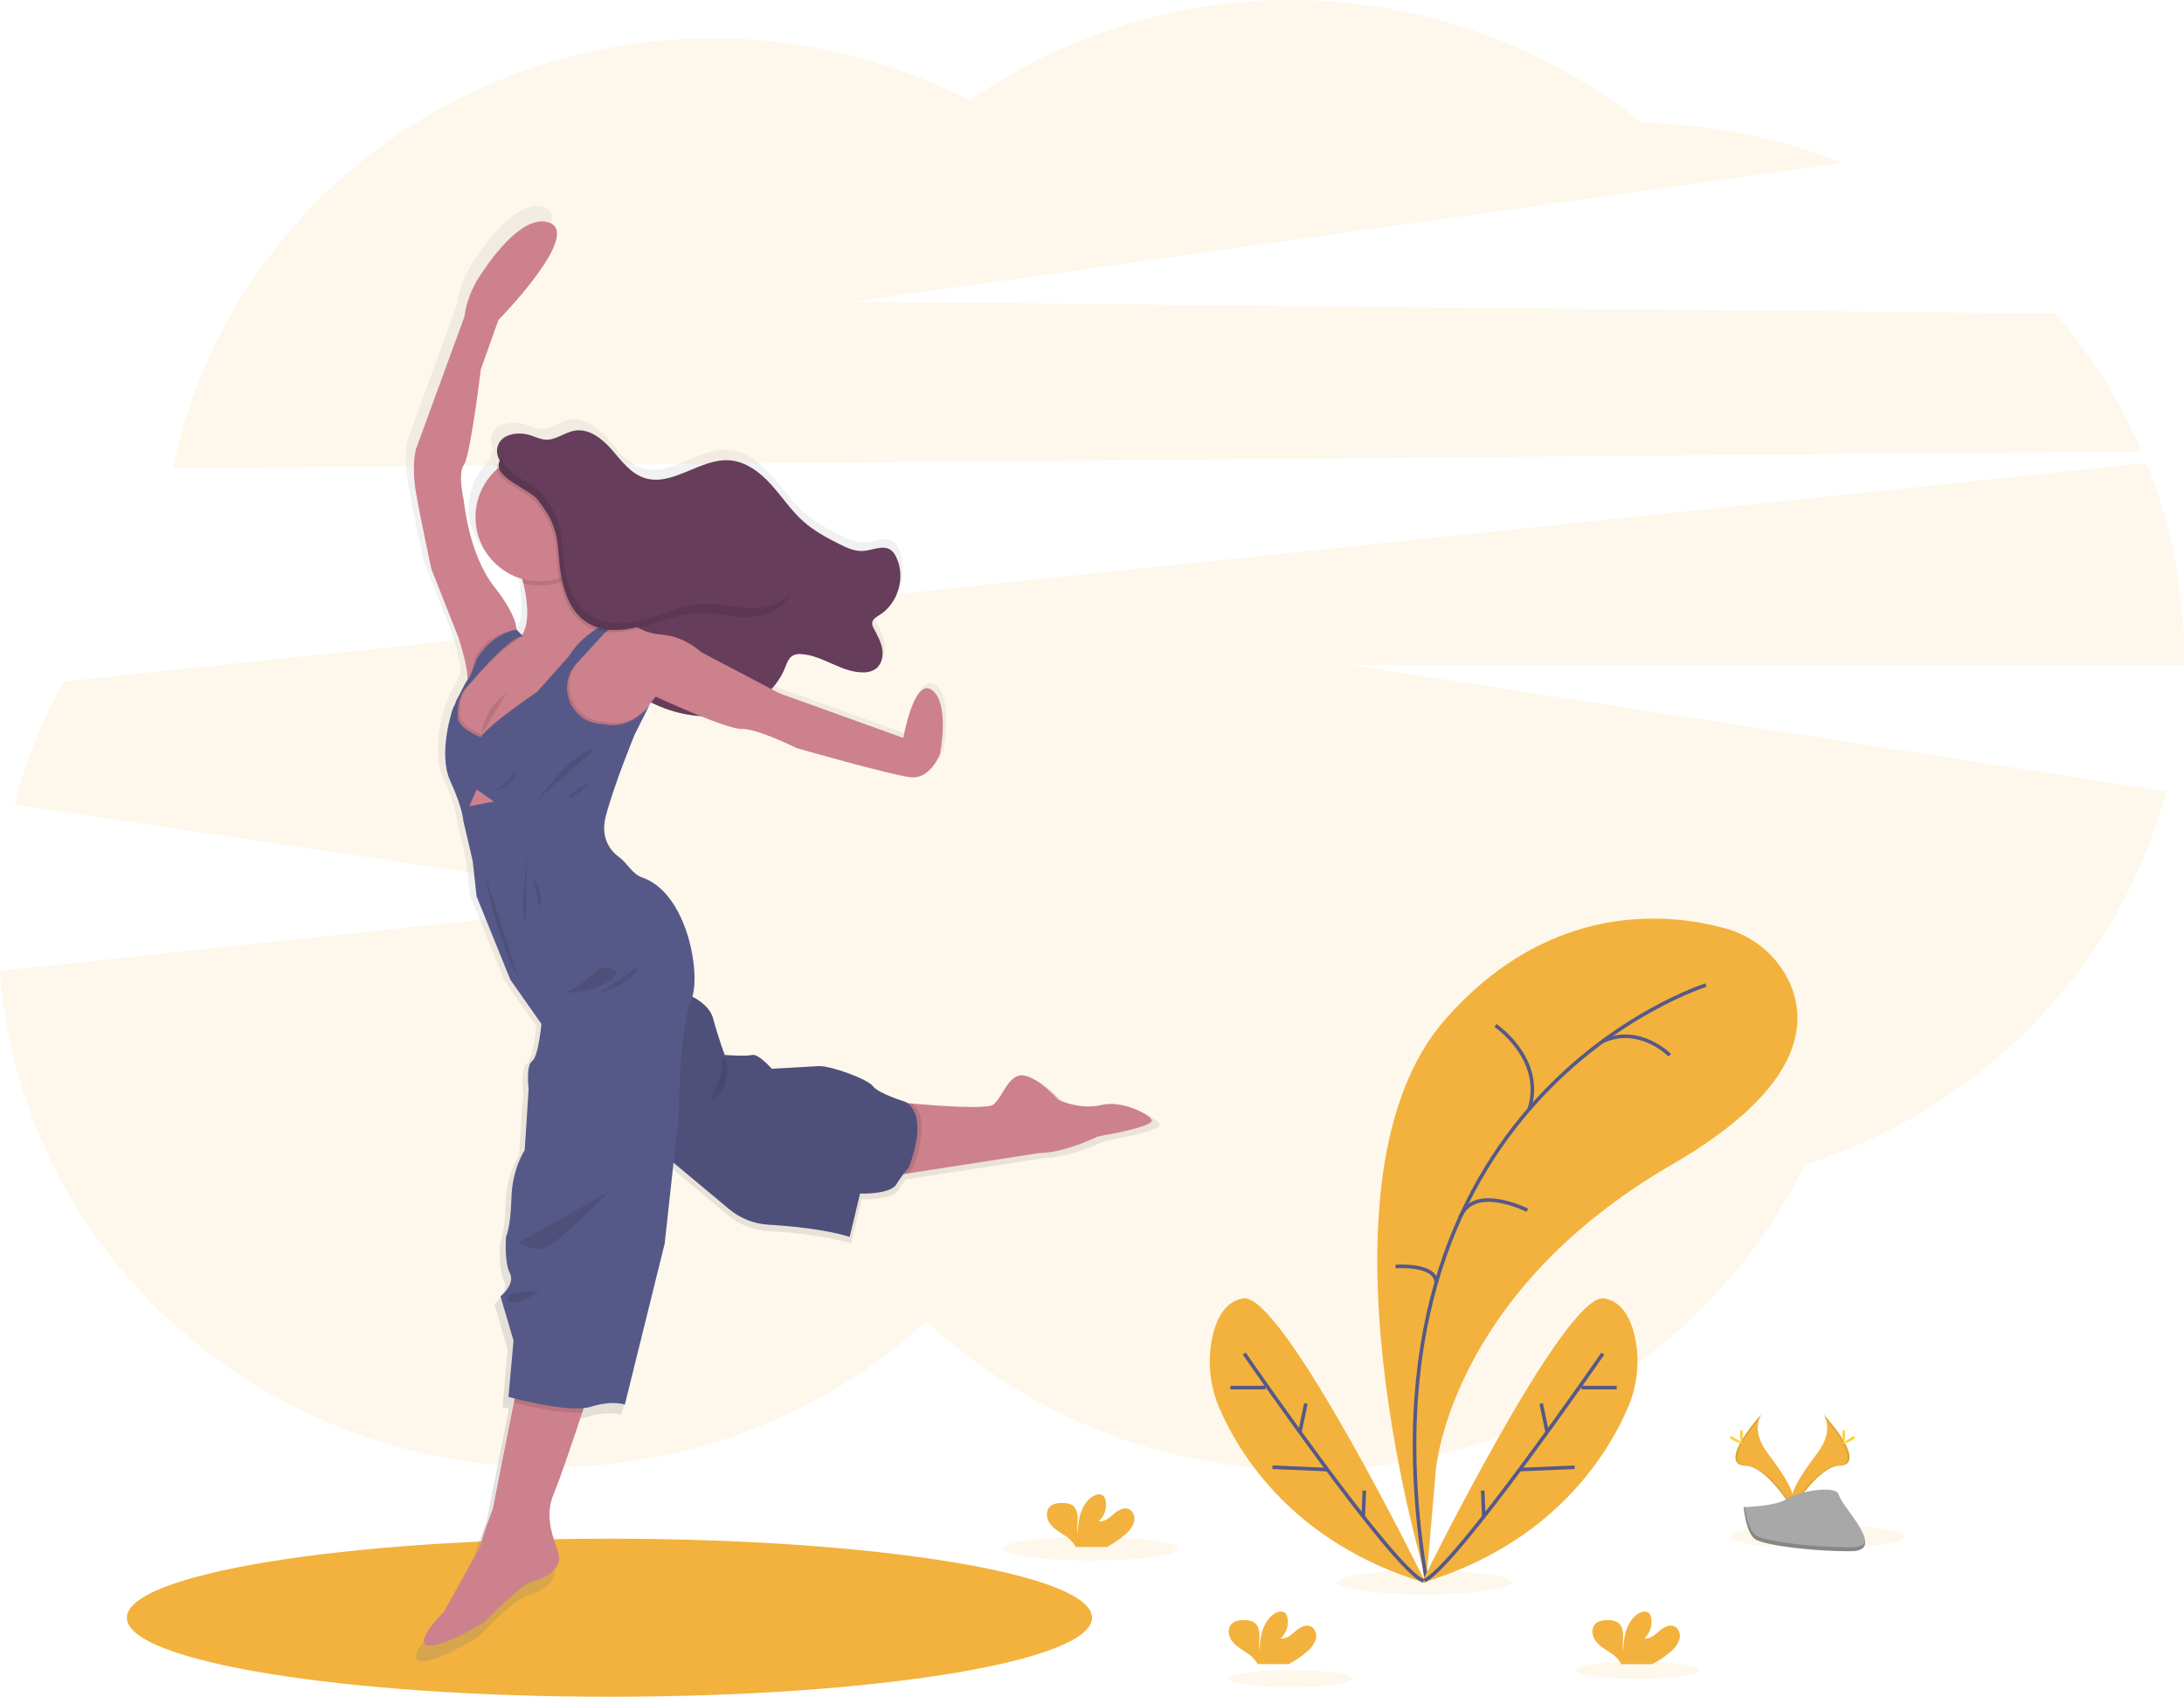 <svg width="609" height="473" viewBox="0 0 609 473" fill="none" xmlns="http://www.w3.org/2000/svg">
<g clip-path="url(#clip0)">
<path opacity="0.1" d="M597.221 125.851C591.192 111.874 583.045 98.908 573.065 87.407L237.921 84.11L513.858 45.4C496.032 38.31 477.055 34.549 457.869 34.305C431.473 13.231 398.971 1.231 365.198 0.09C331.425 -1.052 298.186 8.726 270.424 27.97C248.237 16.578 223.643 10.658 198.696 10.705C124.23 10.705 62.177 62.215 48.259 130.528L597.221 125.851Z" fill="#F2B23D"/>
<path opacity="0.1" d="M609.006 183.14C609.022 164.615 605.476 146.26 598.561 129.072L17.713 189.966C11.723 200.787 7.141 212.327 4.078 224.306L183.948 251.092L-0.03 270.63C5.507 347.96 71.882 409.027 152.963 409.027C193.776 409.027 230.867 393.55 258.343 368.316C285.913 394.03 323.354 409.838 364.606 409.838C425.817 409.838 478.646 375.03 503.247 324.698C552.608 309.055 590.95 269.766 604.074 220.618L376.633 185.354H609.006C608.994 184.614 609.006 183.88 609.006 183.14Z" fill="#F2B23D"/>
<path d="M169.94 473C244.257 473 304.503 463.136 304.503 450.969C304.503 438.802 244.257 428.938 169.94 428.938C95.624 428.938 35.378 438.802 35.378 450.969C35.378 463.136 95.624 473 169.94 473Z" fill="#F2B23D"/>
<path d="M309.109 309.049C303.056 310.565 296.844 307.617 296.844 307.617C296.844 307.617 291.545 301.489 287.075 300.66C282.605 299.831 280.874 307.084 278.219 308.949C276.381 310.257 263.126 309.322 255.1 308.623L253.719 308.499C253.582 308.398 253.446 308.292 253.298 308.197C253.298 308.197 245.592 305.829 243.985 303.733C242.379 301.637 231.643 297.759 228.312 297.984C224.98 298.209 215.134 298.742 215.134 298.742C215.134 298.742 211.275 294.354 209.532 294.81C207.79 295.266 201.731 294.775 201.731 294.775C201.731 294.775 200.066 290.5 198.4 284.372C197.623 281.512 195.039 279.505 192.508 278.185C194.784 270.488 190.729 248.534 178.138 244.241C175.394 243.306 173.989 240.197 171.653 238.492C169.561 236.971 166.135 233.383 167.812 226.9C170.183 217.823 176.064 203.53 176.064 203.53L180.444 194.792C180.036 195.411 179.571 195.991 179.057 196.526C179.65 195.768 180.243 195.022 180.753 194.395C185.124 196.6 189.892 197.913 194.778 198.255C199.722 200.25 204.66 202.009 206.58 201.944C210.973 201.79 222.177 207.391 222.177 207.391C222.177 207.391 249.131 215.088 254.732 215.709C260.334 216.331 263.061 209.055 263.061 209.055C263.061 209.055 265.972 194.709 260.803 190.908C255.634 187.106 252.628 204.525 252.628 204.525L217.363 191.831L215.188 190.688C216.877 188.903 218.218 186.819 219.142 184.543C219.687 183.187 220.185 181.636 221.483 180.961C221.832 180.787 222.21 180.677 222.597 180.635C222.919 180.614 223.242 180.614 223.564 180.635C229.681 181.008 234.939 185.816 241.069 185.839C241.294 185.839 241.519 185.839 241.745 185.839C242.913 185.836 244.054 185.486 245.023 184.833C245.569 184.388 246.019 183.836 246.343 183.211C246.667 182.585 246.86 181.9 246.908 181.198C246.818 181.388 246.719 181.574 246.611 181.754C246.771 180.883 246.771 179.99 246.611 179.119C246.232 177.041 245.147 175.176 244.175 173.299C243.9 172.861 243.745 172.359 243.724 171.843C243.752 171.573 243.834 171.312 243.965 171.075C244.097 170.838 244.275 170.63 244.489 170.463C244.498 170.519 244.51 170.574 244.525 170.629C244.987 170.195 245.5 169.819 246.054 169.51C247.552 168.529 248.833 167.25 249.816 165.754C250.799 164.258 251.463 162.576 251.769 160.813C251.62 161.251 251.443 161.683 251.253 162.109C252.165 159.104 251.943 155.869 250.63 153.015C250.29 152.203 249.747 151.491 249.054 150.949C246.842 149.397 243.873 151.049 241.175 151.227C238.804 151.381 236.504 150.321 234.364 149.249C230.713 147.42 227.079 145.442 224.038 142.737C220.582 139.64 218.015 135.691 214.897 132.263C211.779 128.835 207.778 125.78 203.136 125.436C194.701 124.785 186.746 133.133 178.725 130.41C174.813 129.089 172.24 125.478 169.519 122.375C166.798 119.273 163.058 116.295 158.98 116.964C156.146 117.437 153.692 119.634 150.823 119.551C149.323 119.504 147.93 118.835 146.507 118.367C143.063 117.212 138.345 117.775 137.118 121.197C136.877 121.894 136.791 122.635 136.868 123.369C136.945 124.102 137.182 124.81 137.562 125.442C137.381 125.696 137.218 125.964 137.076 126.241C136.781 126.784 136.679 127.41 136.786 128.018C134.348 130.203 132.541 133.002 131.555 136.122C130.568 139.242 130.437 142.569 131.176 145.757C131.914 148.945 133.495 151.876 135.754 154.246C138.013 156.616 140.866 158.338 144.018 159.232C144.13 159.664 144.243 160.096 144.35 160.534C145.5 165.371 146.098 170.819 144.397 174.489C144.29 174.714 144.178 174.933 144.053 175.147L143.905 175.212L143.97 175.277L143.905 175.212L143.692 174.993L142.399 173.643C142.328 172.234 141.534 168.456 136.009 161.446C128.736 152.216 127.372 136.94 127.372 136.94C127.372 136.94 125.558 129.077 127.372 126.81C129.186 124.542 132.221 99.575 132.221 99.575L137.236 85.519C137.236 85.519 161.617 60.711 151.463 57.691C144.569 55.637 136.347 66.223 131.783 73.222C129.541 76.658 128.091 80.549 127.538 84.613L113.756 122.275C113.756 122.275 112.392 126.816 113.756 134.678C115.119 142.541 118.148 156.461 118.148 156.461L125.855 175.97C125.855 175.97 128.694 184.395 128.445 188.054C128.107 188.273 126.922 190.617 125.896 192.749L125.143 193.933L125.09 194.413C124.586 195.484 124.236 196.254 124.236 196.254C124.236 196.254 119.945 208.907 123.531 216.669C127.117 224.431 127.26 228.03 127.26 228.03L129.933 239.528L131.047 249.594L140.662 273.342L149.519 285.971C149.519 285.971 148.689 295.272 146.869 296.557C145.049 297.842 145.885 304.496 145.885 304.496L144.747 321.963C144.747 321.963 141.19 327.185 140.965 335.651C140.74 344.118 139.447 346.545 139.447 346.545C139.447 346.545 138.854 353.65 140.508 356.907C142.162 360.163 137.859 363.561 137.859 363.561L141.552 376.226L140.111 392.259C140.111 392.259 140.781 392.443 141.89 392.721L141.664 393.87L135.642 424.243C135.642 424.243 132.387 432.567 132.239 434.527L121.711 453.515C121.711 453.515 112.926 462.212 117.093 463.041C121.261 463.87 133.377 456.386 133.377 456.386C133.377 456.386 143.372 445.646 147.308 444.669C151.244 443.692 155.607 440.88 154.35 436.801C153.093 432.721 150.2 426.516 152.987 419.933C154.765 415.788 158.547 404.539 161.143 396.688C161.286 396.256 161.422 395.841 161.558 395.439C162.245 395.377 162.924 395.248 163.586 395.054C169.946 393.088 173.278 394.462 173.278 394.462L184.635 348.558L187.131 325.527L203.036 338.777C206.182 341.399 210.089 342.941 214.18 343.176C220.446 343.544 230.221 344.449 237.299 346.634L240.263 334.307C240.263 334.307 248.739 334.615 250.559 331.738C251.3 330.554 252.029 329.547 252.628 328.777L254.003 328.564L291.521 322.768C298.486 322.768 308.03 318.073 308.03 318.073L313.863 316.942C313.863 316.942 322.565 315.201 323.348 313.762C324.13 312.324 315.173 307.546 309.109 309.049Z" fill="url(#paint0_linear)"/>
<path d="M138.866 124.163C140.052 120.824 144.687 120.262 148.06 121.392C149.448 121.854 150.817 122.511 152.281 122.577C155.091 122.659 157.492 120.504 160.266 120.048C164.255 119.385 167.913 122.298 170.575 125.336C173.236 128.373 175.761 131.908 179.591 133.204C187.433 135.845 195.223 127.698 203.474 128.331C208.003 128.681 211.916 131.659 214.968 135.016C218.021 138.373 220.535 142.233 223.914 145.265C226.877 147.929 230.434 149.865 234.021 151.659C236.113 152.707 238.348 153.743 240.683 153.589C243.327 153.418 246.232 151.813 248.39 153.317C249.069 153.849 249.6 154.546 249.931 155.342C252.587 160.86 250.447 168.208 245.248 171.452C244.341 172.015 243.238 172.636 243.185 173.72C243.202 174.226 243.353 174.718 243.624 175.147C244.572 176.982 245.639 178.812 245.995 180.842C246.351 182.873 245.87 185.212 244.216 186.443C243.137 187.161 241.854 187.512 240.559 187.444C234.56 187.414 229.415 182.707 223.427 182.346C222.661 182.259 221.886 182.377 221.181 182.69C219.912 183.347 219.402 184.868 218.887 186.195C216.112 193.116 209.224 197.929 201.874 199.25C194.523 200.57 186.847 198.711 180.267 195.182C179.786 194.952 179.343 194.649 178.957 194.282C178.407 193.616 178.02 192.832 177.824 191.991C175.809 185.626 173.082 178.965 167.498 175.289C163.876 172.92 158.962 171.588 157.32 167.592C156.288 165.064 156.934 162.192 156.674 159.469C156.417 157.133 155.506 154.918 154.045 153.077C152.584 151.236 150.633 149.843 148.416 149.06C147.444 148.734 146.377 148.503 145.666 147.763C145.088 147.037 144.719 146.167 144.599 145.247C143.715 141.239 143.128 137.005 141.895 133.092C140.953 130.025 137.604 127.674 138.866 124.163Z" fill="#663D5B"/>
<g opacity="0.1">
<path opacity="0.1" d="M244.91 184.602C243.827 185.309 242.545 185.652 241.252 185.579C235.259 185.579 230.114 180.842 224.127 180.487C223.361 180.397 222.586 180.514 221.88 180.825C220.606 181.482 220.102 183.003 219.586 184.33C216.812 191.257 209.918 196.07 202.567 197.391C195.217 198.711 187.54 196.852 180.966 193.323C180.485 193.093 180.043 192.789 179.656 192.423C179.108 191.756 178.72 190.972 178.524 190.132C176.508 183.761 173.781 177.106 168.197 173.424C164.57 171.026 159.655 169.729 158.019 165.727C156.982 163.193 157.628 160.321 157.373 157.603C157.117 155.267 156.206 153.051 154.744 151.209C153.282 149.368 151.329 147.976 149.11 147.195C148.137 146.869 147.07 146.632 146.359 145.898C145.781 145.17 145.414 144.298 145.298 143.376C144.409 139.374 143.828 135.134 142.595 131.227C141.765 128.61 139.151 126.49 139.281 123.696C139.204 123.843 139.137 123.995 139.08 124.151C137.811 127.662 141.166 130.013 142.121 133.033C143.354 136.94 143.935 141.179 144.824 145.182C144.94 146.104 145.307 146.976 145.885 147.704C146.596 148.438 147.663 148.675 148.635 149.001C150.855 149.782 152.809 151.175 154.271 153.018C155.733 154.86 156.644 157.078 156.899 159.415C157.154 162.133 156.508 165.004 157.545 167.538C159.181 171.559 164.095 172.867 167.723 175.235C173.295 178.924 176.022 185.573 178.049 191.944C178.246 192.784 178.633 193.568 179.182 194.235C179.569 194.601 180.011 194.904 180.492 195.135C187.066 198.687 194.719 200.517 202.093 199.202C209.467 197.888 216.32 193.069 219.112 186.141C219.645 184.815 220.137 183.293 221.406 182.636C222.111 182.326 222.887 182.209 223.653 182.299C229.64 182.66 234.785 187.367 240.778 187.391C242.073 187.458 243.354 187.11 244.436 186.396C244.972 185.962 245.412 185.423 245.73 184.812C246.049 184.201 246.237 183.531 246.285 182.843C245.986 183.538 245.512 184.144 244.91 184.602Z" fill="black"/>
<path opacity="0.1" d="M245.941 169.593C245.034 170.185 243.926 170.777 243.873 171.861C243.867 172.078 243.901 172.295 243.973 172.5C244.424 172.074 244.926 171.706 245.467 171.405C246.934 170.445 248.187 169.195 249.148 167.731C250.11 166.268 250.76 164.622 251.057 162.897C250.181 165.654 248.372 168.021 245.941 169.593Z" fill="black"/>
</g>
<path d="M154.38 416.487C151.635 422.928 154.457 428.991 155.713 432.994C156.97 436.996 152.678 439.725 148.825 440.691C144.972 441.656 135.191 452.159 135.191 452.159C135.191 452.159 123.335 459.483 119.257 458.672C115.179 457.861 123.774 449.347 123.774 449.347L134.077 430.767C134.225 428.849 137.408 420.702 137.408 420.702L143.3 390.98L144.083 387.031L164.973 385.77C164.973 385.77 163.876 389.157 162.364 393.733C159.821 401.43 156.099 412.467 154.38 416.487Z" fill="#CC818C"/>
<path d="M321.101 312.596C320.36 314.005 311.842 315.704 311.842 315.704L306.133 316.812C306.133 316.812 296.797 321.406 289.98 321.406L253.262 327.084L248.336 327.848V307.042C248.336 307.042 250.814 307.303 254.324 307.634C262.166 308.321 275.142 309.233 276.938 307.954C279.535 306.107 281.236 299.002 285.605 299.819C289.974 300.636 295.167 306.628 295.167 306.628C295.167 306.628 301.243 309.511 307.171 308.031C313.098 306.551 321.842 311.187 321.101 312.596Z" fill="#CC818C"/>
<path opacity="0.1" d="M254.561 325.474C254.561 325.474 254.033 326.066 253.262 327.078L248.336 327.842V307.042C248.336 307.042 250.814 307.303 254.324 307.634C260.216 312.282 254.561 325.474 254.561 325.474Z" fill="black"/>
<path d="M183.651 320.666L203.373 337.102C206.454 339.666 210.277 341.175 214.281 341.406C220.41 341.767 229.978 342.65 236.925 344.793L239.818 332.726C239.818 332.726 248.117 333.022 249.895 330.21C250.94 328.55 252.103 326.967 253.375 325.474C253.375 325.474 259.38 311.489 252.563 307.196C252.563 307.196 245.005 304.899 243.446 302.827C241.887 300.755 231.371 296.983 228.11 297.202C224.85 297.421 215.217 297.942 215.217 297.942C215.217 297.942 211.435 293.65 209.734 294.094C208.033 294.538 202.099 294.094 202.099 294.094C202.099 294.094 200.469 289.908 198.839 283.91C197.208 277.912 187.504 275.769 187.504 275.769L183.651 320.666Z" fill="#565987"/>
<path opacity="0.1" d="M183.651 320.666L203.373 337.102C206.454 339.666 210.277 341.175 214.281 341.406C220.41 341.767 229.978 342.65 236.925 344.793L239.818 332.726C239.818 332.726 248.117 333.022 249.895 330.21C250.94 328.55 252.103 326.967 253.375 325.474C253.375 325.474 259.38 311.489 252.563 307.196C252.563 307.196 245.005 304.899 243.446 302.827C241.887 300.755 231.371 296.983 228.11 297.202C224.85 297.421 215.217 297.942 215.217 297.942C215.217 297.942 211.435 293.65 209.734 294.094C208.033 294.538 202.099 294.094 202.099 294.094C202.099 294.094 200.469 289.908 198.839 283.91C197.208 277.912 187.504 275.769 187.504 275.769L183.651 320.666Z" fill="black"/>
<path d="M174.831 173.311L172.649 173.72H172.513L172.193 173.779L168.458 174.472L167.308 175.833L167.261 175.881L163.568 180.25L160.456 183.299L160.426 183.335L157.794 185.893L153.342 190.315L152.595 192.157L150.971 196.236L150.55 197.272L146.104 202.009L143.265 208.078L136.626 211.926L129.482 208.226L126.222 203.489L126.963 196.704L127.111 195.348L129.287 191.861L131.261 188.687L135.114 183.211L142.524 178.178L143.852 177.829L145.34 177.438C145.453 177.276 145.558 177.108 145.654 176.935C145.779 176.726 145.892 176.511 145.992 176.289C147.657 172.701 147.07 167.367 145.944 162.636C145.081 159.097 143.937 155.633 142.524 152.275L162.086 149.463C162.086 149.463 161.896 153.252 161.896 159.161C161.896 160.641 161.896 162.245 161.938 163.962C162.032 169.291 166.988 171.6 170.729 172.583C171.692 172.839 172.67 173.037 173.657 173.175C174.38 173.287 174.831 173.311 174.831 173.311Z" fill="#CC818C"/>
<path d="M144.006 176.106C144.006 176.106 144.895 172.553 137.782 163.524C130.668 154.495 129.334 139.545 129.334 139.545C129.334 139.545 127.556 131.848 129.334 129.628C131.113 127.408 134.077 102.985 134.077 102.985L138.967 89.219C138.967 89.219 162.827 64.944 152.898 61.984C146.152 59.971 138.078 70.338 133.638 77.183C131.445 80.546 130.028 84.354 129.488 88.331L115.997 125.188C115.997 125.188 114.663 129.628 115.997 137.325C117.33 145.022 120.294 158.64 120.294 158.64L127.852 177.752C127.852 177.752 131.83 189.652 129.767 191.103L134.373 184.3L144.006 176.106Z" fill="#CC818C"/>
<path d="M262.119 210.168C262.119 210.168 259.451 217.273 253.968 216.68C248.485 216.088 222.106 208.539 222.106 208.539C222.106 208.539 211.139 203.063 206.841 203.211C202.544 203.359 182.833 194.182 182.833 194.182C182.833 194.182 181.446 196.005 179.899 197.924C178.216 200.025 176.342 202.246 175.868 202.323C174.979 202.471 161.197 204.395 161.197 204.395L151.86 200.102L150.971 196.236L150.55 194.46L152.619 192.157L155.34 189.131L160.444 183.317L160.474 183.282L167.285 175.887L167.332 175.839L171.695 174.063L172.537 173.72H172.673C173.195 173.631 175.198 173.447 177.884 174.963C179.754 176.021 181.83 176.663 183.972 176.846C188.234 177.15 192.27 178.876 195.43 181.748L217.363 193.276L251.893 205.709C251.893 205.709 254.857 188.687 259.896 192.388C264.935 196.088 262.119 210.168 262.119 210.168Z" fill="#CC818C"/>
<path opacity="0.1" d="M179.899 197.924C178.216 200.025 176.342 202.246 175.868 202.323C174.979 202.471 161.197 204.395 161.197 204.395L151.86 200.102L150.971 196.236L150.55 197.272L146.104 202.009L143.265 208.078L136.626 211.926L129.482 208.226L126.222 203.489L126.963 196.704C127.337 195.899 128.356 193.708 129.287 191.861C129.727 190.843 130.279 189.878 130.935 188.983C131.528 188.593 132.15 184.395 132.15 184.395C134.841 176.645 143.858 175.454 143.858 175.454L145.298 176.804L145.926 177.456C145.672 177.414 145.974 176.864 145.648 176.952C145.126 177.1 144.895 177.888 144.225 178.32C140.579 180.688 134.883 186.212 132.63 188.835C132.085 189.469 131.522 190.091 130.947 190.694C127.692 194.134 128.291 198.693 128.291 198.693C127.479 202.246 134.663 204.91 134.663 204.91C136.667 201.583 150.224 192.406 150.224 192.406L159.353 182.192C162.151 177.325 167.652 174.11 170.723 172.607C172.08 171.943 172.969 171.612 172.969 171.612L176.384 173.068C175.482 172.827 174.528 172.869 173.651 173.187C173.147 173.343 172.657 173.541 172.187 173.779C172.009 173.868 171.831 173.962 171.665 174.063C170.732 174.605 169.854 175.237 169.045 175.952L161.374 184.318C155.512 190.706 159.928 201.038 168.601 201.186H168.678C173.977 202.406 177.777 199.954 179.899 197.924Z" fill="black"/>
<path opacity="0.1" d="M164.973 385.788C164.973 385.788 163.876 389.174 162.364 393.751C156.567 394.183 146.993 391.945 143.3 390.998L144.083 387.049L164.973 385.788Z" fill="black"/>
<path d="M145.932 177.456L144.035 175.514C144.035 175.514 137.189 176.449 132.938 183.755C132.938 183.755 130.953 189.232 130.342 189.623C129.731 190.013 126.222 197.669 126.222 197.669C126.222 197.669 122.025 210.049 125.529 217.651C129.032 225.254 129.186 228.753 129.186 228.753L131.806 240.002L132.891 249.866L142.305 273.105L150.971 285.438C150.971 285.438 150.159 294.538 148.381 295.799C146.602 297.06 147.414 303.567 147.414 303.567L146.306 320.666C146.306 320.666 142.82 325.77 142.601 334.059C142.382 342.348 141.119 344.716 141.119 344.716C141.119 344.716 140.526 351.673 142.156 354.858C143.786 358.043 139.56 361.371 139.56 361.371L143.194 373.727L141.783 389.417C141.783 389.417 158.529 394.083 164.753 392.159C170.978 390.234 174.238 391.566 174.238 391.566L185.353 346.622L189.206 311.323C189.206 311.323 189.431 286.308 192.763 278.682C195.62 272.169 191.873 248.966 179.004 244.585C176.319 243.673 174.955 240.63 172.661 238.96C170.61 237.474 167.261 233.963 168.903 227.616C171.203 218.735 176.983 204.75 176.983 204.75L181.262 196.236C181.262 196.236 176.609 203.755 168.091 201.831H168.014C159.341 201.677 154.925 191.346 160.788 184.963L168.458 176.591C168.458 176.591 172.685 172.701 175.797 173.684L172.388 172.228C172.388 172.228 162.791 175.78 158.754 182.808L149.625 193.021C149.625 193.021 136.08 202.157 134.077 205.508C134.077 205.508 126.892 202.844 127.704 199.291C127.704 199.291 127.111 194.726 130.36 191.286C130.953 190.694 131.498 190.067 132.043 189.433C134.966 186.023 143.045 176.976 145.932 177.456Z" fill="#565987"/>
<path opacity="0.1" d="M147.047 238.439C147.047 238.439 144.895 254.058 146.525 257.237L147.047 238.439Z" fill="black"/>
<path opacity="0.1" d="M148.452 244.508L150.752 253.466C150.752 253.466 151.564 247.989 148.452 244.508Z" fill="black"/>
<path opacity="0.1" d="M134.818 242.418C134.818 242.418 139.412 265.212 144.45 272.098L134.818 242.418Z" fill="black"/>
<path opacity="0.1" d="M167.202 269.896C167.202 269.896 159.347 277.297 156.306 276.758C156.306 276.758 168.387 277.279 172.163 270.914C172.163 270.932 169.721 269.156 167.202 269.896Z" fill="black"/>
<path opacity="0.1" d="M178.091 269.304C178.091 269.304 168.014 276.628 166.016 277.297C166.016 277.297 176.905 274.188 178.091 269.304Z" fill="black"/>
<path opacity="0.1" d="M144.006 214.904C144.006 214.904 138.967 221.346 136.448 220.606C136.448 220.606 142.601 220.825 144.006 214.904Z" fill="black"/>
<path opacity="0.1" d="M149.714 223.193C149.714 223.193 160.681 208.32 165.868 208.912C165.868 208.912 153.419 219.718 149.714 223.193Z" fill="black"/>
<path opacity="0.1" d="M164.902 217.782C164.902 217.782 157.936 221.269 158.677 222.287C159.418 223.306 164.902 217.782 164.902 217.782Z" fill="black"/>
<path opacity="0.1" d="M169.94 331.986C169.94 331.986 146.673 345.533 144.527 346.196C144.527 346.196 148.529 349.233 152.305 347.753C156.081 346.273 169.94 331.986 169.94 331.986Z" fill="black"/>
<path opacity="0.1" d="M150.455 360.187C150.455 360.187 141.119 359.222 141.486 362.259C141.854 365.296 150.455 360.187 150.455 360.187Z" fill="black"/>
<path opacity="0.1" d="M162.086 149.463C162.086 149.463 161.896 153.252 161.896 159.161C159.701 160.957 157.111 162.208 154.338 162.812C151.565 163.415 148.689 163.353 145.944 162.63C145.081 159.091 143.937 155.627 142.524 152.269L162.086 149.463Z" fill="black"/>
<path d="M150.527 162.068C160.43 162.068 168.458 154.049 168.458 144.158C168.458 134.266 160.43 126.247 150.527 126.247C140.623 126.247 132.595 134.266 132.595 144.158C132.595 154.049 140.623 162.068 150.527 162.068Z" fill="#CC818C"/>
<path opacity="0.1" d="M155.227 155.087C155.731 162.411 157.272 170.789 163.639 174.472C168.239 177.13 174.036 176.431 179.129 174.916C184.221 173.4 189.206 171.138 194.505 170.884C198.578 170.688 202.603 171.689 206.663 171.943C210.724 172.198 215.17 171.565 218.069 168.711C222.218 164.649 221.459 157.266 217.529 152.997C213.599 148.728 207.452 147.177 201.631 147.337C194.517 147.532 186.574 149.705 180.948 145.395C177.172 142.494 175.744 137.461 172.566 133.915C167.261 127.994 143.798 119.444 138.831 129.095C136.501 133.613 147.088 136.84 149.543 140.108C153.419 145.265 154.765 148.326 155.227 155.087Z" fill="black"/>
<path d="M155.779 154.454C156.288 161.784 157.824 170.161 164.19 173.838C168.79 176.497 174.588 175.798 179.68 174.288C184.772 172.778 189.757 170.511 195.063 170.256C199.129 170.061 203.154 171.055 207.221 171.316C211.287 171.576 215.721 170.937 218.62 168.083C222.769 164.016 222.011 156.638 218.081 152.37C214.15 148.101 208.003 146.55 202.188 146.709C195.074 146.899 187.125 149.078 181.5 144.761C177.724 141.86 176.295 136.834 173.118 133.281C167.812 127.361 144.35 118.817 139.382 128.468C137.052 132.979 147.64 136.206 150.1 139.48C153.971 144.631 155.316 147.686 155.779 154.454Z" fill="#663D5B"/>
<path opacity="0.1" d="M134.213 204.904C134.488 202.567 135.259 200.316 136.474 198.301C137.69 196.285 139.322 194.552 141.261 193.217" fill="black"/>
<path opacity="0.1" d="M201.447 297.646C201.392 298.226 201.25 298.795 201.026 299.334C200.249 301.658 199.314 303.927 198.228 306.125C199.811 305.988 201.115 304.745 201.785 303.312C202.37 301.838 202.693 300.273 202.739 298.688C202.797 298.193 202.811 297.694 202.781 297.196C202.739 296.734 202.443 294.97 201.678 295.284C201.062 295.544 201.459 297.178 201.447 297.646Z" fill="black"/>
<path opacity="0.1" d="M219.687 166.23C216.782 169.084 212.348 169.723 208.282 169.463C204.215 169.202 200.172 168.208 196.124 168.409C190.789 168.663 185.845 170.925 180.747 172.441C175.649 173.957 169.857 174.655 165.251 171.997C158.891 168.314 157.35 159.936 156.846 152.612C156.383 145.851 155.032 142.79 151.161 137.633C148.819 134.513 139.098 131.434 140.212 127.242C139.89 127.62 139.611 128.033 139.382 128.474C137.052 132.985 147.64 136.212 150.1 139.486C153.971 144.637 155.316 147.704 155.779 154.46C156.288 161.789 157.824 170.167 164.19 173.844C168.79 176.502 174.588 175.804 179.68 174.294C184.772 172.784 189.757 170.517 195.063 170.262C199.129 170.067 203.154 171.061 207.221 171.322C211.287 171.582 215.721 170.943 218.62 168.089C219.443 167.273 220.098 166.304 220.547 165.235C220.286 165.588 219.999 165.921 219.687 166.23Z" fill="black"/>
<path d="M132.927 220.067L130.751 224.804L137.669 223.424L132.927 220.067Z" fill="#CC818C"/>
<path opacity="0.1" d="M132.927 220.067L131.136 224.804H130.751L132.927 220.067Z" fill="black"/>
<path opacity="0.1" d="M304.112 435.054C317.535 435.054 328.416 433.562 328.416 431.721C328.416 429.88 317.535 428.387 304.112 428.387C290.689 428.387 279.807 429.88 279.807 431.721C279.807 433.562 290.689 435.054 304.112 435.054Z" fill="#F2B23D"/>
<path opacity="0.1" d="M397.209 444.48C410.632 444.48 421.513 442.988 421.513 441.147C421.513 439.306 410.632 437.813 397.209 437.813C383.786 437.813 372.905 439.306 372.905 441.147C372.905 442.988 383.786 444.48 397.209 444.48Z" fill="#F2B23D"/>
<path opacity="0.1" d="M506.869 431.721C520.292 431.721 531.173 430.228 531.173 428.387C531.173 426.546 520.292 425.054 506.869 425.054C493.446 425.054 482.564 426.546 482.564 428.387C482.564 430.228 493.446 431.721 506.869 431.721Z" fill="#F2B23D"/>
<path opacity="0.1" d="M359.946 470.359C369.487 470.359 377.22 469.299 377.22 467.991C377.22 466.683 369.487 465.623 359.946 465.623C350.406 465.623 342.673 466.683 342.673 467.991C342.673 469.299 350.406 470.359 359.946 470.359Z" fill="#F2B23D"/>
<path opacity="0.1" d="M456.571 467.991C466.111 467.991 473.845 466.931 473.845 465.623C473.845 464.315 466.111 463.255 456.571 463.255C447.031 463.255 439.297 464.315 439.297 465.623C439.297 466.931 447.031 467.991 456.571 467.991Z" fill="#F2B23D"/>
<path d="M397.737 440.401C397.737 440.401 363.651 328.795 403.072 284.094C432.557 250.654 466.032 254.656 481.023 258.789C484.902 259.82 488.511 261.682 491.598 264.245C494.685 266.808 497.177 270.011 498.902 273.632C504.142 284.929 503.199 303.235 466.204 324.651C404.257 360.471 400.404 409.613 400.404 409.613L397.737 440.401Z" fill="#F2B23D"/>
<path d="M475.688 274.621C475.688 274.621 375.211 306 397.737 440.401" stroke="#565987" stroke-miterlimit="10"/>
<path d="M417.002 285.87C417.002 285.87 430.832 295.183 426.439 309.174" stroke="#565987" stroke-miterlimit="10"/>
<path d="M465.611 294.159C465.611 294.159 457.152 285.562 446.855 290.305" stroke="#565987" stroke-miterlimit="10"/>
<path d="M425.894 337.38C425.894 337.38 411.039 329.849 407.198 339.281" stroke="#565987" stroke-miterlimit="10"/>
<path d="M389.141 353.07C389.141 353.07 400.291 352.182 400.493 357.511" stroke="#565987" stroke-miterlimit="10"/>
<path d="M396.385 441.289C396.385 441.289 436.303 360.175 447.27 361.951C452.48 362.792 454.881 367.913 455.966 373.052C457.306 379.705 456.535 386.609 453.761 392.804C448.1 405.776 432.883 430.424 396.385 441.289Z" fill="#F2B23D"/>
<path d="M446.944 377.345C446.944 377.345 405.046 438.032 396.948 440.697" stroke="#565987" stroke-miterlimit="10"/>
<path d="M450.797 386.818H441.016" stroke="#565987" stroke-miterlimit="10"/>
<path d="M439.083 409.021L423.754 409.678" stroke="#565987" stroke-miterlimit="10"/>
<path d="M429.753 391.259L431.419 399.234" stroke="#565987" stroke-miterlimit="10"/>
<path d="M413.451 415.533L413.748 422.78" stroke="#565987" stroke-miterlimit="10"/>
<path d="M397.571 441.289C397.571 441.289 357.652 360.175 346.686 361.951C341.475 362.792 339.074 367.913 337.99 373.052C336.631 379.699 337.382 386.603 340.135 392.804C345.797 405.776 361.013 430.424 397.571 441.289Z" fill="#F2B23D"/>
<path d="M346.952 377.345C346.952 377.345 388.851 438.032 396.948 440.697" stroke="#565987" stroke-miterlimit="10"/>
<path d="M343.094 386.818H352.874" stroke="#565987" stroke-miterlimit="10"/>
<path d="M354.813 409.021L370.142 409.678" stroke="#565987" stroke-miterlimit="10"/>
<path d="M364.137 391.259L362.478 399.234" stroke="#565987" stroke-miterlimit="10"/>
<path d="M380.439 415.533L380.143 422.78" stroke="#565987" stroke-miterlimit="10"/>
<path d="M466.085 460.229C467.175 459.346 467.969 458.152 468.361 456.807C468.652 455.445 468.071 453.817 466.772 453.319C465.314 452.763 463.755 453.769 462.575 454.788C461.396 455.806 460.038 456.973 458.491 456.753C459.286 456.033 459.88 455.12 460.215 454.102C460.551 453.084 460.617 451.996 460.406 450.945C460.342 450.509 460.157 450.098 459.872 449.761C459.066 448.897 457.596 449.27 456.624 449.951C453.541 452.118 452.682 456.298 452.67 460.063C452.356 458.701 452.617 457.286 452.611 455.919C452.605 454.551 452.22 452.958 451.046 452.236C450.321 451.835 449.503 451.631 448.675 451.644C447.288 451.597 445.746 451.733 444.798 452.745C443.612 454 443.927 456.114 444.952 457.482C445.978 458.849 447.531 459.732 448.959 460.691C450.111 461.37 451.093 462.304 451.828 463.42C451.916 463.574 451.987 463.737 452.042 463.906H460.726C462.67 462.927 464.472 461.69 466.085 460.229Z" fill="#F2B23D"/>
<path d="M313.988 427.564C315.076 426.679 315.868 425.483 316.258 424.136C316.554 422.775 315.973 421.176 314.669 420.649C313.211 420.093 311.658 421.099 310.472 422.123C309.287 423.148 307.935 424.302 306.394 424.089C307.188 423.365 307.781 422.447 308.114 421.426C308.448 420.405 308.511 419.316 308.297 418.263C308.231 417.827 308.046 417.418 307.763 417.079C306.951 416.214 305.487 416.582 304.515 417.262C301.432 419.429 300.573 423.609 300.555 427.375C300.247 426.019 300.508 424.604 300.502 423.23C300.496 421.857 300.11 420.27 298.931 419.542C298.203 419.151 297.385 418.959 296.56 418.985C295.178 418.932 293.631 419.068 292.689 420.081C291.503 421.342 291.817 423.45 292.837 424.817C293.857 426.185 295.416 427.067 296.85 428.026C297.998 428.71 298.976 429.643 299.713 430.756C299.802 430.911 299.874 431.076 299.927 431.247H308.617C310.564 430.265 312.37 429.027 313.988 427.564Z" fill="#F2B23D"/>
<path d="M364.665 460.229C365.755 459.346 366.549 458.152 366.941 456.807C367.232 455.445 366.651 453.817 365.353 453.319C363.894 452.763 362.335 453.769 361.156 454.788C359.976 455.806 358.619 456.973 357.071 456.753C357.867 456.034 358.462 455.12 358.799 454.102C359.135 453.084 359.202 451.997 358.992 450.945C358.928 450.509 358.743 450.098 358.458 449.761C357.652 448.897 356.182 449.27 355.21 449.951C352.127 452.118 351.268 456.298 351.256 460.063C350.942 458.701 351.203 457.286 351.197 455.919C351.191 454.551 350.806 452.958 349.632 452.236C348.907 451.835 348.089 451.631 347.261 451.644C345.874 451.597 344.332 451.733 343.384 452.745C342.198 454 342.512 456.114 343.538 457.482C344.563 458.849 346.117 459.732 347.545 460.691C348.697 461.37 349.679 462.304 350.414 463.42C350.502 463.574 350.573 463.737 350.628 463.906H359.312C361.254 462.926 363.054 461.69 364.665 460.229Z" fill="#F2B23D"/>
<path d="M508.422 394.195C508.422 394.195 511.682 398.446 506.922 404.853C502.162 411.259 498.238 416.694 499.809 420.696C499.809 420.696 506.993 408.772 512.85 408.606C518.707 408.441 514.877 401.365 508.422 394.195Z" fill="#F2B23D"/>
<path opacity="0.1" d="M508.422 394.195C508.707 394.605 508.931 395.053 509.086 395.527C514.794 402.218 517.829 408.464 512.346 408.624C507.242 408.766 501.119 417.89 499.648 420.193C499.697 420.37 499.754 420.544 499.82 420.714C499.82 420.714 507.005 408.79 512.862 408.624C518.719 408.458 514.877 401.365 508.422 394.195Z" fill="black"/>
<path d="M514.498 399.613C514.498 401.111 514.332 402.324 514.124 402.324C513.917 402.324 513.757 401.093 513.757 399.613C513.757 398.133 513.964 398.825 514.172 398.825C514.379 398.825 514.498 398.133 514.498 399.613Z" fill="#FFD037"/>
<path d="M516.578 401.401C515.262 402.117 514.112 402.549 514.018 402.372C513.923 402.194 514.901 401.46 516.217 400.744C517.533 400.027 517.017 400.548 517.112 400.744C517.207 400.939 517.906 400.684 516.578 401.401Z" fill="#FFD037"/>
<path d="M491.231 394.195C491.231 394.195 487.971 398.446 492.731 404.853C497.491 411.259 501.415 416.694 499.844 420.696C499.844 420.696 492.666 408.772 486.803 408.606C480.94 408.441 484.817 401.365 491.231 394.195Z" fill="#F2B23D"/>
<path opacity="0.1" d="M491.231 394.195C490.945 394.605 490.719 395.054 490.561 395.527C484.858 402.218 481.823 408.464 487.301 408.624C492.411 408.766 498.564 417.89 500.004 420.193C499.957 420.371 499.897 420.545 499.826 420.714C499.826 420.714 492.648 408.79 486.785 408.624C480.922 408.458 484.817 401.365 491.231 394.195Z" fill="black"/>
<path d="M485.19 399.613C485.19 401.111 485.362 402.324 485.57 402.324C485.777 402.324 485.943 401.111 485.943 399.613C485.943 398.115 485.736 398.825 485.528 398.825C485.321 398.825 485.19 398.133 485.19 399.613Z" fill="#FFD037"/>
<path d="M483.116 401.401C484.432 402.117 485.576 402.549 485.676 402.372C485.777 402.194 484.793 401.46 483.477 400.744C482.161 400.027 482.677 400.548 482.576 400.744C482.475 400.939 481.8 400.684 483.116 401.401Z" fill="#FFD037"/>
<path d="M486.228 420.158C486.228 420.158 495.333 419.879 498.084 417.925C500.834 415.972 512.091 413.645 512.773 416.777C513.454 419.909 526.454 432.342 516.175 432.425C505.896 432.508 492.292 430.827 489.553 429.157C486.815 427.487 486.228 420.158 486.228 420.158Z" fill="#A8A8A8"/>
<path opacity="0.2" d="M516.353 431.336C506.074 431.419 492.464 429.737 489.725 428.068C487.645 426.801 486.809 422.248 486.536 420.146H486.228C486.228 420.146 486.821 427.482 489.547 429.145C492.274 430.809 505.891 432.496 516.169 432.413C519.133 432.413 520.159 431.336 520.106 429.773C519.685 430.726 518.558 431.318 516.353 431.336Z" fill="black"/>
</g>
<defs>
<linearGradient id="paint0_linear" x1="218.276" y1="463.089" x2="218.276" y2="57.413" gradientUnits="userSpaceOnUse">
<stop stop-color="#808080" stop-opacity="0.25"/>
<stop offset="0.54" stop-color="#808080" stop-opacity="0.12"/>
<stop offset="1" stop-color="#808080" stop-opacity="0.1"/>
</linearGradient>
<clipPath id="clip0">
<rect width="609" height="473" fill="white"/>
</clipPath>
</defs>
</svg>
